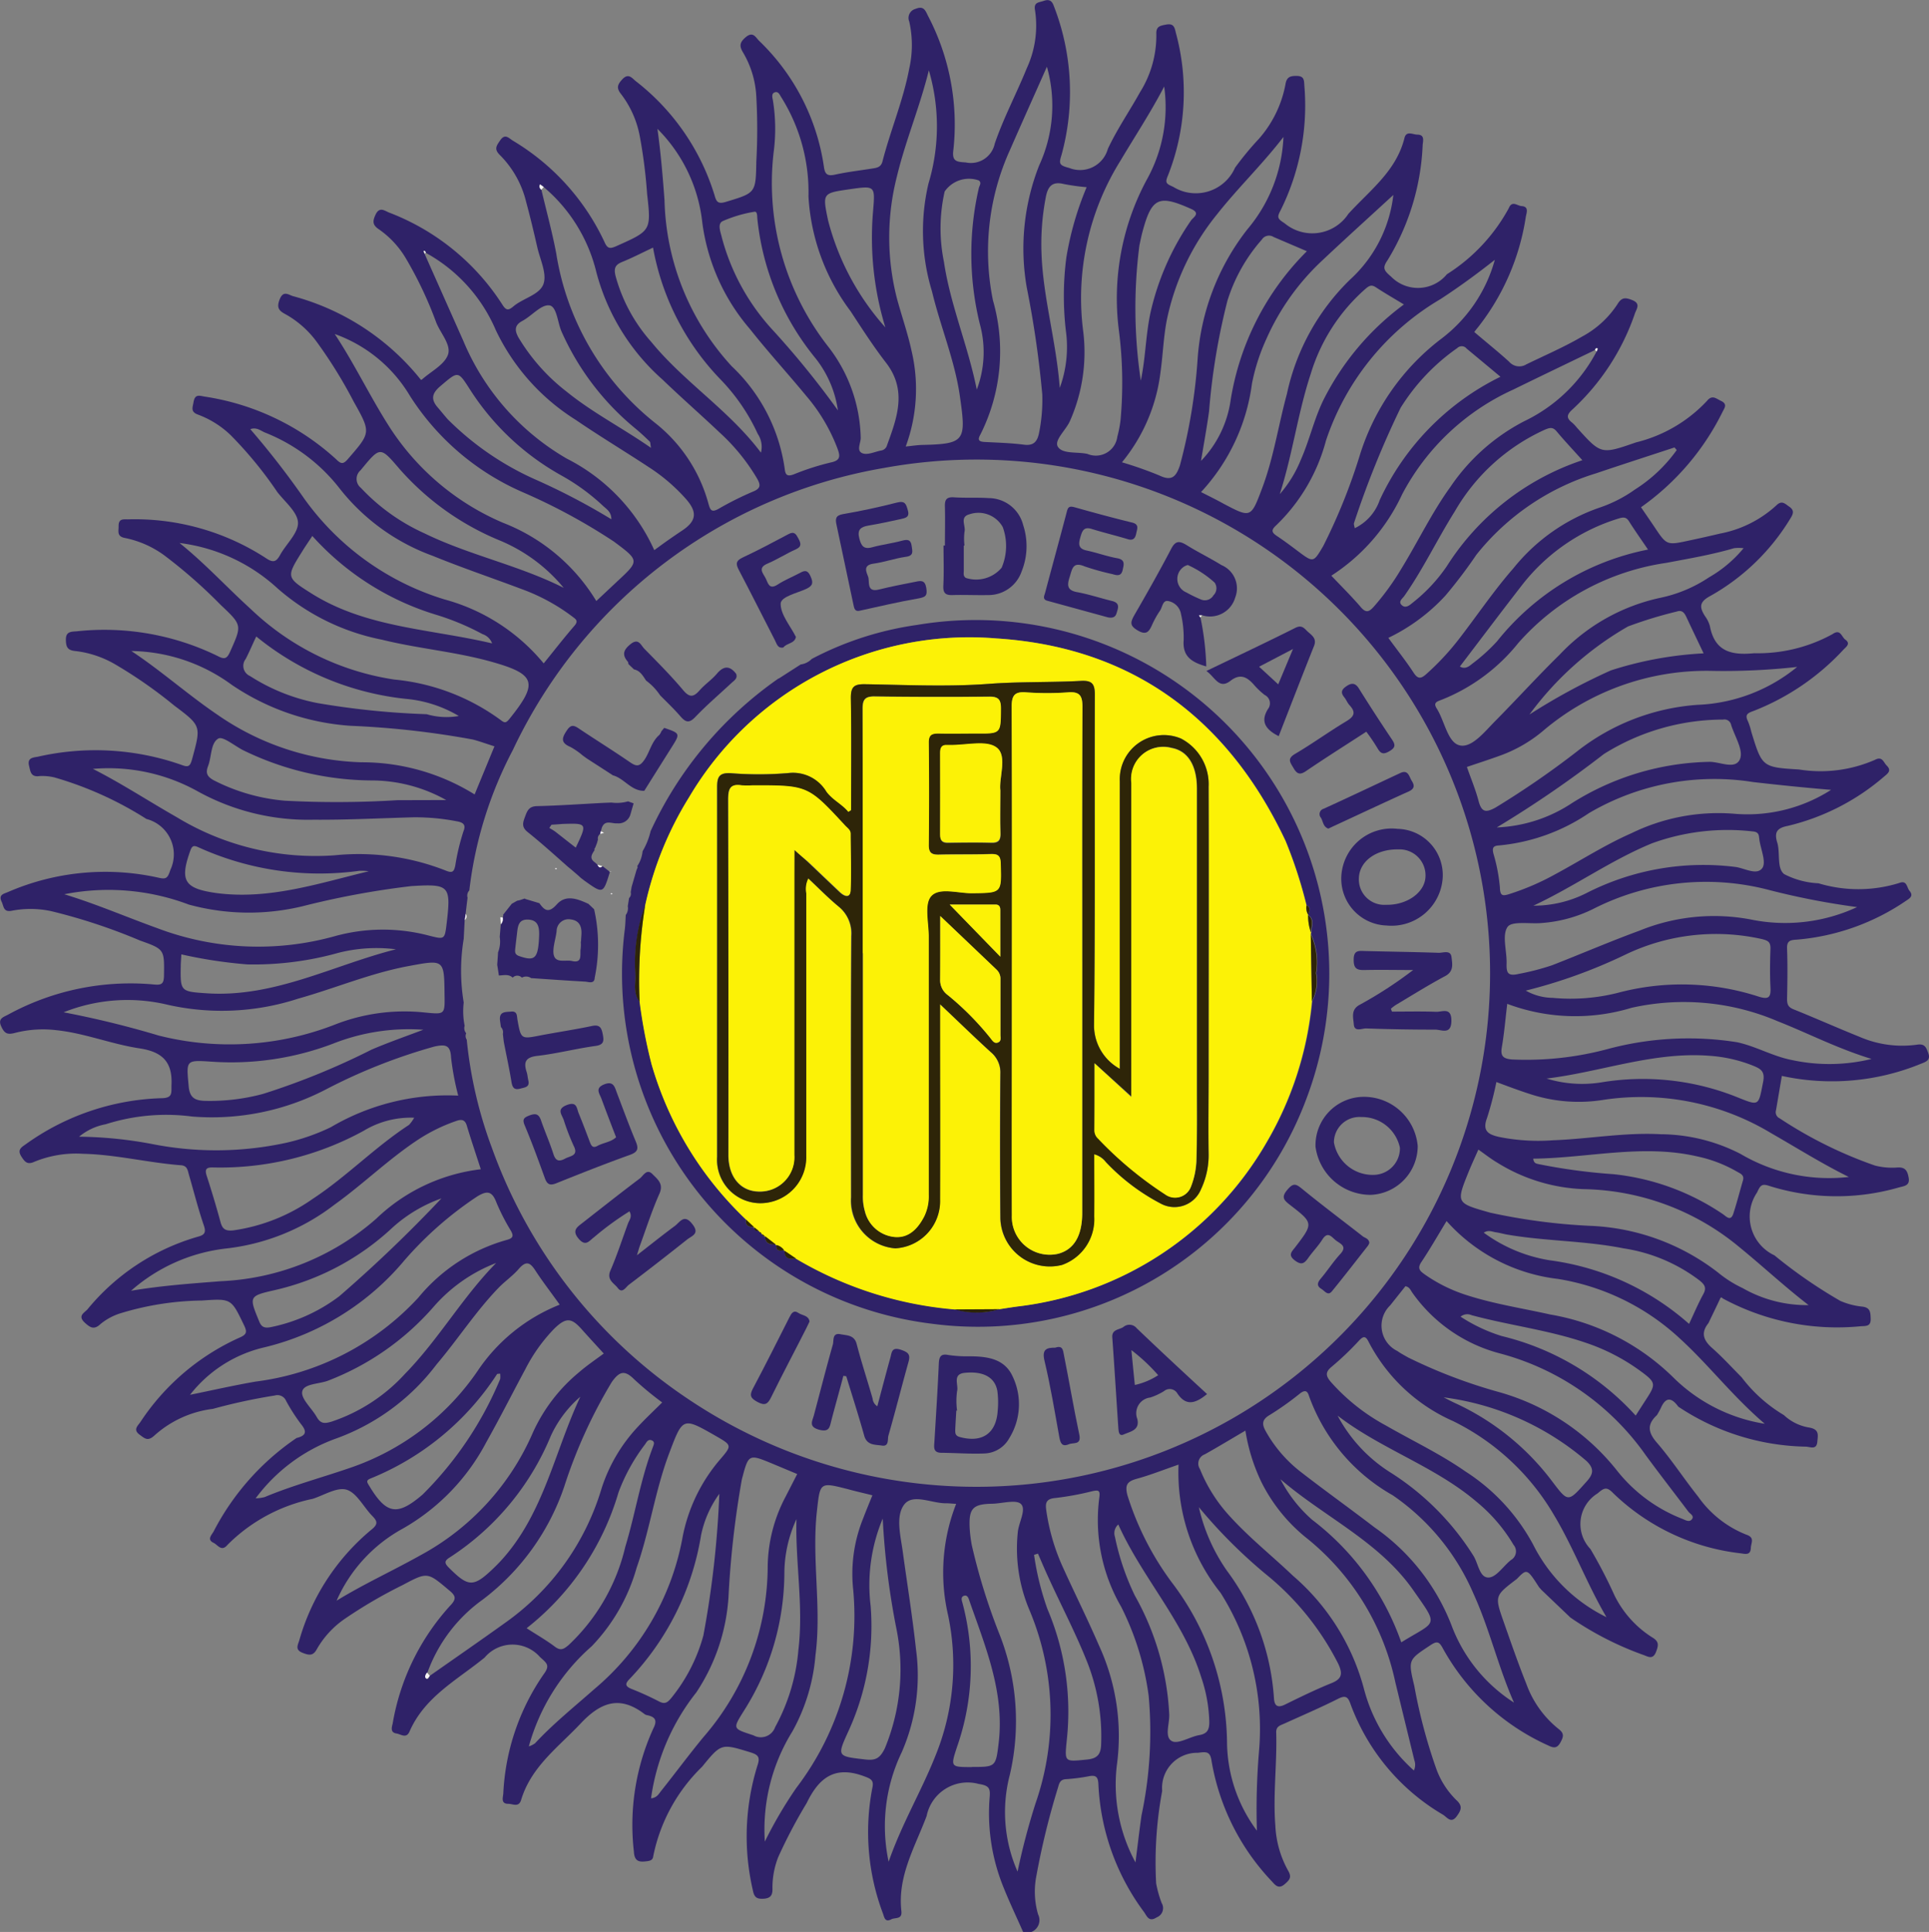 <svg xmlns="http://www.w3.org/2000/svg" width="71.971" height="72.084" viewBox="0 0 71.971 72.084">
  <rect x="0" y="0" width="71.971" height="72.084" fill="#808080" stroke="none"/>
  <g id="Netball_Federation_of_India" data-name="Netball Federation of India" transform="translate(0.032 -0.04)">
    <path id="Path_14011" data-name="Path 14011" d="M62.019,64.255c-.823.626-.829.629-.492,1.591.275.781.544,1.563.852,2.33a3.8,3.8,0,0,0,1.19,1.667c.224.169.2.289.08.509s-.247.22-.451.117a8.443,8.443,0,0,1-3.932-3.616c-.145-.272-.223-.289-.47-.127-.826.547-.836.537-.6,1.521a19.942,19.942,0,0,0,.821,3.093,3.109,3.109,0,0,0,.749,1.166c.252.226.168.388.014.6-.21.289-.359.043-.506-.051a7.975,7.975,0,0,1-3.454-4.123c-.085-.242-.161-.362-.456-.213-.657.331-1.335.622-2.006.926-.153.071-.323.1-.315.338.035,1.157-.123,2.314-.032,3.471a3.815,3.815,0,0,0,.474,1.678c.152.255.052.354-.121.506-.208.182-.325.078-.463-.08a8.6,8.6,0,0,1-2.269-4.509c-.052-.363-.187-.351-.508-.309a1.309,1.309,0,0,0-1.335,1.422,14.593,14.593,0,0,0-.226,3.442,4.057,4.057,0,0,0,.207.742.369.369,0,0,1-.185.534c-.289.188-.362-.038-.47-.194a8.645,8.645,0,0,1-1.705-4.748c-.009-.259-.058-.382-.347-.325a6.839,6.839,0,0,1-.868.111c-.207.012-.247.145-.289.3a28.442,28.442,0,0,0-.83,3.415,3.037,3.037,0,0,0,.084,1.333.475.475,0,0,1-.249.652H43.6c-.242-.548-.5-1.09-.723-1.644a7.327,7.327,0,0,1-.524-3.394c.027-.331-.029-.424-.411-.484A1.562,1.562,0,0,0,40,73.1c-.434,1.157-1.09,2.242-.941,3.548.036.32-.233.23-.377.305-.221.116-.255-.045-.305-.2a8.63,8.63,0,0,1-.406-4.681c.075-.318-.048-.363-.331-.466-1.079-.393-1.663.075-2.116,1.012a19.138,19.138,0,0,0-1.059,2.01,3.124,3.124,0,0,0-.217,1.157c.01.249-.051.383-.333.4-.259.014-.349-.056-.4-.324a8.891,8.891,0,0,1,.175-4.651c.11-.323.013-.4-.269-.489-1.08-.33-1.08-.341-1.8.542A6.413,6.413,0,0,0,29.8,74.6c-.013.13-.1.166-.21.182-.289.04-.492.038-.512-.359a8.677,8.677,0,0,1,.723-4.585c.156-.3.084-.434-.217-.5a.244.244,0,0,1-.1-.036c-.913-.706-1.627-.467-2.386.338-.837.889-1.853,1.617-2.227,2.859-.087.289-.308.145-.477.145-.289,0-.2-.234-.188-.385a8.512,8.512,0,0,1,1.506-4.449c.249-.336.12-.409-.136-.642a1.362,1.362,0,0,0-2.068.02c-1.025.836-2.236,1.461-2.8,2.758-.12.276-.323.1-.486.074-.226-.035-.187-.207-.145-.363a8.686,8.686,0,0,1,2.145-4.405c.25-.257.21-.373-.04-.578-.808-.68-.8-.688-1.735-.191a17.761,17.761,0,0,0-2.143,1.25,3.448,3.448,0,0,0-1.049,1.13c-.145.278-.305.237-.542.145-.276-.11-.181-.272-.121-.456a8.321,8.321,0,0,1,2.7-4.143c.249-.2.217-.312.025-.508-.324-.331-.578-.859-.953-.976-.353-.11-.84.2-1.265.338a6.285,6.285,0,0,0-3.182,1.717c-.227.275-.363,0-.519-.074-.257-.119-.078-.289,0-.424a9.459,9.459,0,0,1,3.095-3.488c.336-.082.411-.221.166-.518a6.889,6.889,0,0,1-.557-.868.349.349,0,0,0-.418-.2,21.322,21.322,0,0,0-2.315.5,3.977,3.977,0,0,0-2.178.992c-.249.229-.357.114-.55-.026-.253-.185-.085-.321.019-.467a8.7,8.7,0,0,1,3.694-3.153c.289-.121.3-.22.174-.479-.476-.986-.466-.986-1.565-.91a10.831,10.831,0,0,0-3.007.466,2.2,2.2,0,0,0-.774.408c-.24.227-.383.145-.594-.051-.269-.252-.022-.359.1-.49a8.289,8.289,0,0,1,4.132-2.717c.26-.068.3-.174.208-.434-.211-.619-.37-1.255-.552-1.88-.046-.159-.056-.333-.3-.35-1.222-.093-2.42-.4-3.649-.427a4.1,4.1,0,0,0-1.822.3c-.26.117-.351,0-.476-.192-.145-.229-.051-.324.136-.447a9.138,9.138,0,0,1,5.062-1.735c.461,0,.389-.194.4-.518.036-.868-.379-1.219-1.195-1.342-1.046-.158-2.041-.567-3.1-.678a4.194,4.194,0,0,0-1.539.1c-.278.074-.392.033-.512-.226-.145-.3.056-.354.24-.45a9.524,9.524,0,0,1,5.442-1.13c.289.03.377-.017.383-.324.013-.976.03-.988-.889-1.313a21.451,21.451,0,0,0-3.326-1.1,3.689,3.689,0,0,0-1.446-.017c-.336.074-.311-.155-.395-.331-.119-.252.049-.289.218-.356a9.122,9.122,0,0,1,5.623-.545c.289.068.351.033.454-.289a1.365,1.365,0,0,0-.894-1.9A13.193,13.193,0,0,0,7.471,34.35a1.939,1.939,0,0,0-.564-.054c-.33.048-.341-.161-.395-.383-.072-.3.145-.305.325-.338a9.683,9.683,0,0,1,5.351.3c.259.1.33.075.408-.213.337-1.239.349-1.232-.671-2a17.085,17.085,0,0,0-2.205-1.537,3.821,3.821,0,0,0-1.461-.492c-.3-.025-.366-.134-.373-.406-.01-.315.174-.318.393-.331a9.631,9.631,0,0,1,5.282.927c.249.133.338.087.451-.163.447-1,.454-.991-.356-1.756a18.841,18.841,0,0,0-2.1-1.844,3.73,3.73,0,0,0-1.456-.645c-.321-.058-.244-.243-.247-.45,0-.27.159-.249.34-.247a8.976,8.976,0,0,1,5.156,1.446c.289.2.4.123.539-.134.226-.4.674-.807.658-1.193s-.477-.761-.767-1.132a14.887,14.887,0,0,0-1.735-2.119,3.527,3.527,0,0,0-1.216-.771c-.3-.106-.215-.26-.178-.474.049-.289.192-.246.4-.205a9.328,9.328,0,0,1,4.924,2.344c.169.165.253.2.434-.012.856-.989.868-.982.218-2.14a17.422,17.422,0,0,0-1.388-2.242,3.656,3.656,0,0,0-1.157-1.021c-.262-.136-.336-.257-.217-.558.134-.338.323-.171.495-.117a9.121,9.121,0,0,1,4.773,3.121.051.051,0,0,0,.042-.013c.334-.3.819-.538.963-.91s-.272-.807-.434-1.216a14.547,14.547,0,0,0-1.125-2.38,3.471,3.471,0,0,0-1.012-1.095c-.243-.162-.24-.3-.129-.542.145-.311.325-.162.5-.087A8.716,8.716,0,0,1,24.167,16.7c.145.233.231.229.417.071.367-.309.991-.434,1.125-.847.126-.383-.129-.9-.233-1.351-.13-.57-.266-1.14-.419-1.705a3.7,3.7,0,0,0-.97-1.735c-.231-.223-.145-.344,0-.552.178-.266.312-.1.464,0a8.674,8.674,0,0,1,3.426,3.78c.114.263.207.27.451.161,1.29-.578,1.3-.568,1.143-1.952a18.963,18.963,0,0,0-.275-2.158,3.7,3.7,0,0,0-.684-1.546c-.179-.22-.168-.346.023-.555.226-.249.351-.084.5.046a8.562,8.562,0,0,1,2.955,4.275c.068.249.136.327.422.24,1.108-.337,1.114-.323,1.134-1.491a22.065,22.065,0,0,0,0-2.435,3.571,3.571,0,0,0-.482-1.626c-.162-.26-.145-.395.088-.593.27-.226.364,0,.492.13a8.128,8.128,0,0,1,2.422,4.689c.036.289.123.376.421.309.454-.1.918-.153,1.378-.226.171-.027.33-.043.388-.265.3-1.167.778-2.285,1-3.471a3.993,3.993,0,0,0,0-1.746.349.349,0,0,1,.236-.476c.289-.121.36.043.454.244A8.732,8.732,0,0,1,41,10.921c-.059.421.088.46.456.479a.909.909,0,0,0,1.086-.7c.327-.959.81-1.864,1.192-2.807a3.8,3.8,0,0,0,.311-2.169c-.061-.311.155-.289.317-.349.185-.065.308-.036.386.194a8.85,8.85,0,0,1,.289,5.539c-.106.341-.1.4.289.5a1.075,1.075,0,0,0,1.436-.714c.343-.732.807-1.406,1.2-2.113a3.983,3.983,0,0,0,.609-2.161c-.017-.3.145-.321.369-.363.278-.051.312.1.359.307A8.454,8.454,0,0,1,49,11.9c-.116.272-.046.3.2.411a1.6,1.6,0,0,0,2.307-.713,11.375,11.375,0,0,1,.889-1.077,4.259,4.259,0,0,0,.991-2.025c.042-.269.158-.324.406-.324.289,0,.289.145.3.359a8.789,8.789,0,0,1-.891,4.667c-.145.263-.093.312.155.473a1.611,1.611,0,0,0,2.38-.353c.8-.879,1.783-1.591,2.091-2.826.071-.289.312-.13.48-.129.278,0,.217.22.2.38A8.931,8.931,0,0,1,57.2,15.046c-.2.289-.145.382.13.616a1.4,1.4,0,0,0,2.083-.09,6.69,6.69,0,0,0,2.305-2.459c.123-.307.32-.094.476-.084.289.016.189.249.162.4a8.78,8.78,0,0,1-1.789,4.129c-.045.052-.085.107-.134.169.434.373.876.723,1.3,1.109a.5.5,0,0,0,.641.1c.7-.341,1.41-.645,2.081-1.037a3.616,3.616,0,0,0,1.322-1.212c.153-.253.289-.253.542-.153.328.129.178.314.11.495a8.691,8.691,0,0,1-2.314,3.571c-.217.192-.275.323-.029.511a1.462,1.462,0,0,1,.178.188c.9,1,.9,1,2.205.547A5.365,5.365,0,0,0,69.114,20.3c.2-.249.349-.08.529,0,.252.121.12.27.048.418a9.483,9.483,0,0,1-3.037,3.548c.165.242.331.483.493.723.466.7.466.7,1.294.521.388-.082.775-.169,1.157-.26A4.288,4.288,0,0,0,71.7,24.2c.21-.208.325-.064.479.04.184.126.176.242.055.434a8.152,8.152,0,0,1-2.976,2.892c-.434.229-.434.422-.215.765a1.13,1.13,0,0,1,.181.37c.182.95.8,1.095,1.652,1.012A5.792,5.792,0,0,0,73.8,29c.3-.211.336.106.476.205.205.145.042.263-.059.364a9.038,9.038,0,0,1-3.37,2.3c-.231.081-.323.145-.2.389a2.493,2.493,0,0,1,.124.393c.4,1.3.4,1.318,1.78,1.4a5.055,5.055,0,0,0,2.835-.362c.275-.145.317.1.434.214.188.184.054.289-.091.408a8.507,8.507,0,0,1-3.6,1.845c-.4.078-.511.234-.392.622s-.026.95.257,1.176a3.078,3.078,0,0,0,1.281.343,5.145,5.145,0,0,0,3.007-.009c.3-.12.282.162.389.289.145.174.042.263-.108.359A8.469,8.469,0,0,1,72.465,40.4c-.247.013-.373.043-.362.338.023.62.014,1.244,0,1.866,0,.2.035.312.236.393.832.334,1.65.7,2.48,1.033a4,4,0,0,0,2.13.289c.3-.048.343.106.419.305.1.257-.061.328-.253.4a8.756,8.756,0,0,1-5.206.46c-.075.434-.145.858-.218,1.281a.249.249,0,0,0,.134.3,15.921,15.921,0,0,0,3.556,1.763,2.555,2.555,0,0,0,.82.075c.289-.025.385.094.434.353.068.314-.137.333-.343.385a8.374,8.374,0,0,1-4.848-.051c-.289-.1-.343-.012-.458.24a1.6,1.6,0,0,0,.646,2.349,18.146,18.146,0,0,0,2.459,1.7,2.735,2.735,0,0,0,.794.211c.325.027.331.21.338.454.01.3-.182.266-.375.281A8.974,8.974,0,0,1,69.7,53.785c-.013-.012-.023-.029-.038-.033a.051.051,0,0,0-.042.013c-.145.314-.3.629-.45.943-.289.359-.191.639.137.928.386.34.733.723,1.1,1.092a5.514,5.514,0,0,0,1.578,1.412,1.8,1.8,0,0,0,.959.467c.375.071.308.289.289.526-.029.321-.266.188-.434.184a8.841,8.841,0,0,1-4.755-1.493c-.249-.346-.467-.37-.652.056a2.722,2.722,0,0,1-.145.262c-.372.344-.338.638,0,1.028.551.636,1.012,1.351,1.539,2.012a3.986,3.986,0,0,0,1.8,1.42c.323.108.174.3.166.49-.009.276-.189.234-.362.207a8.17,8.17,0,0,1-4.773-2.246c-.244-.253-.34-.2-.586.01a1.343,1.343,0,0,0-.265,2.072,17.9,17.9,0,0,1,.9,1.735,3.891,3.891,0,0,0,1.4,1.56c.262.153.246.289.152.537-.124.325-.314.174-.5.113a11.769,11.769,0,0,1-2.7-1.388l-1.079-1.03-.088-.1C62.4,63.863,62.4,63.863,62.019,64.255ZM22.8,39.437l-.035.233c-.012.233-.023.466-.036.7a7.238,7.238,0,0,0,0,2.376,2.778,2.778,0,0,0,.035.868.289.289,0,0,0,.058.278.243.243,0,0,0,.02.239,16.053,16.053,0,0,0,.939,4.039,18.972,18.972,0,0,0,7.3,9.356A19.277,19.277,0,0,0,41.094,60.8a19.164,19.164,0,1,0-2.683-38A18.811,18.811,0,0,0,24.562,33.325a14.947,14.947,0,0,0-1.624,5.24.275.275,0,0,0-.065.27c-.025.2-.048.392-.071.587ZM64.939,18.4c-1.021.493-2.044.983-3.063,1.482a8.781,8.781,0,0,0-4.133,3.9A7.23,7.23,0,0,1,55.1,26.82c.369.39.752.767,1.1,1.173.194.229.309.176.479-.01a9.447,9.447,0,0,0,1.031-1.419c.622-1.012,1.135-2.091,1.834-3.059a7.466,7.466,0,0,1,2.748-2.446,5.954,5.954,0,0,0,2.707-2.608c.014-.036.048-.1.04-.1C64.983,18.307,64.951,18.348,64.939,18.4ZM21.466,67.866c.931-.654,1.867-1.3,2.793-1.965a9.432,9.432,0,0,0,3.616-5.033,6.083,6.083,0,0,1,1.359-2.3c.289-.312.6-.6.9-.9a12.365,12.365,0,0,1-1.038-.856c-.359-.363-.557-.312-.846.1a18.594,18.594,0,0,0-1.772,3.9,8.846,8.846,0,0,1-3.037,4.21,5.749,5.749,0,0,0-2.067,2.729c-.061.065-.117.152-.043.215S21.43,67.92,21.466,67.866Zm4.25-55.545-.136-.1a.145.145,0,0,0,.048.2c.185.787.4,1.569.551,2.362a10.09,10.09,0,0,0,3.678,6.327,5.75,5.75,0,0,1,2,3.01c.071.257.116.359.4.194a11.539,11.539,0,0,1,1.291-.642c.278-.12.25-.257.13-.471a7.426,7.426,0,0,0-1.4-1.722c-.7-.664-1.43-1.3-2.125-1.97a8.1,8.1,0,0,1-2.479-4.028A5.99,5.99,0,0,0,25.716,12.321ZM21.308,14.77c-.01-.046-.025-.085-.084-.061l.045.1,1.446,3.251a9.148,9.148,0,0,0,3.86,4.392,7.1,7.1,0,0,1,3.264,3.415c.188-.136.353-.259.522-.377s.34-.236.512-.35c.537-.356.587-.686.145-1.186a6.7,6.7,0,0,0-1.372-1.176c-.908-.6-1.84-1.157-2.735-1.77a8.01,8.01,0,0,1-2.984-3.348,5.956,5.956,0,0,0-2.619-2.89Zm8.648-4.628c.124.891.2,1.782.265,2.674a9.479,9.479,0,0,0,2.508,6.19,6.5,6.5,0,0,1,1.977,3.83c.026.233.1.289.333.205a9.5,9.5,0,0,1,1.374-.443c.4-.08.359-.255.255-.539a6.619,6.619,0,0,0-1.157-1.945c-.691-.839-1.427-1.64-2.1-2.493a7.594,7.594,0,0,1-1.783-4,5.827,5.827,0,0,0-1.675-3.478ZM51.894,58.719c-.538.315-1.022.609-1.516.885a.367.367,0,0,0-.181.547,5.772,5.772,0,0,0,1.131,1.78c.723.794,1.562,1.461,2.337,2.2a8.419,8.419,0,0,1,2.652,4.223A6.178,6.178,0,0,0,58.18,71.4a.506.506,0,0,0,.017-.385q-.356-1.455-.71-2.911a9.408,9.408,0,0,0-3.37-5.425,6.261,6.261,0,0,1-1.633-2.054A6.931,6.931,0,0,1,51.894,58.719ZM44.488,7.829c-.457,1.034-.923,2.065-1.375,3.1a9.153,9.153,0,0,0-.639,5.614A6.9,6.9,0,0,1,42,21.566c-.124.221-.01.256.185.266.483.025.968.038,1.446.1.367.049.5-.124.563-.434a6.232,6.232,0,0,0,.121-1.439,37.528,37.528,0,0,0-.578-3.989A8.461,8.461,0,0,1,44.2,11.51,5.325,5.325,0,0,0,44.488,7.829ZM17.92,17.807c.723,1.093,1.284,2.268,1.978,3.367a9.427,9.427,0,0,0,4.3,3.673,7.047,7.047,0,0,1,3.478,2.918l.771-.723c.843-.782.843-.781-.113-1.494a22.085,22.085,0,0,0-3.4-1.842,9.459,9.459,0,0,1-4.214-3.6,5.351,5.351,0,0,0-2.794-2.3ZM61.914,68.866c-.589-1.331-.91-2.748-1.51-4.061a8.53,8.53,0,0,0-3.011-3.672,6.948,6.948,0,0,1-3.128-3.712c-.062-.205-.161-.218-.33-.091a10.9,10.9,0,0,1-1.138.808c-.321.187-.272.379-.13.629a5.005,5.005,0,0,0,1.278,1.481c.913.709,1.853,1.38,2.77,2.083a7.951,7.951,0,0,1,2.865,3.642A5.863,5.863,0,0,0,61.914,68.866ZM57.864,53.332l-.57.716a1.05,1.05,0,0,0,.268,1.7c.126.09.265.162.4.24a19.379,19.379,0,0,0,3.419,1.3,8.569,8.569,0,0,1,4.36,2.9,5.779,5.779,0,0,0,2.47,1.829c.113.048.244.124.336.017.111-.134-.061-.208-.123-.289-.528-.7-1.072-1.4-1.591-2.106a9.687,9.687,0,0,0-5.442-3.8,5.785,5.785,0,0,1-3.261-2.255C58.06,53.491,58.025,53.359,57.864,53.332ZM59.4,50.9c-.33.541-.62,1.05-.946,1.537-.156.234-.04.331.127.451a5.736,5.736,0,0,0,1.566.775c1.02.33,2.078.49,3.118.723a8.616,8.616,0,0,1,4.612,2.367,6.24,6.24,0,0,0,3.394,1.711c-1.215-1.041-2.1-2.211-3.182-3.195a8.719,8.719,0,0,0-4.54-2.211A6.583,6.583,0,0,1,59.4,50.9ZM35.592,12.667A6.653,6.653,0,0,0,34.58,8.973c-.064-.1-.114-.246-.263-.181-.108.048-.074.189-.054.278a6.662,6.662,0,0,1,.029,1.955A9.919,9.919,0,0,0,36.349,18.3a5.726,5.726,0,0,1,1.192,3.361c.012.2-.181.5.071.594.2.071.464-.065.7-.107a.269.269,0,0,0,.213-.2c.379-1.037.753-2.049-.041-3.076-.473-.612-.894-1.267-1.318-1.916A7.866,7.866,0,0,1,35.592,12.667ZM25.715,30.09c.382-.47.749-.944,1.144-1.4.169-.194.039-.255-.084-.35a7.222,7.222,0,0,0-1.861-1.012c-1.112-.419-2.24-.8-3.339-1.248A7.8,7.8,0,0,1,18.1,23.566a6.61,6.61,0,0,0-2.788-2.088c-.161-.068-.315-.21-.544-.124a31.549,31.549,0,0,1,2.006,2.584,10.028,10.028,0,0,0,5.245,3.769,7.246,7.246,0,0,1,3.686,2.376ZM48.864,8.568c-.5.96-1.088,1.853-1.634,2.771a9.68,9.68,0,0,0-1.383,6.4,6.334,6.334,0,0,1-.493,3.295c-.145.346-.6.723-.461.968.168.289.723.188,1.108.275a.807.807,0,0,0,1.114-.642,4.313,4.313,0,0,0,.119-.609,15.273,15.273,0,0,0-.061-3.361,9.344,9.344,0,0,1,1.03-5.6A5.559,5.559,0,0,0,48.864,8.568Zm16.5,57.109c-.733-1.248-1.232-2.61-1.978-3.844a8.906,8.906,0,0,0-3.747-3.471,6.5,6.5,0,0,1-3.144-2.949c-.116-.237-.2-.223-.36-.054a10.954,10.954,0,0,1-1.012.968c-.265.213-.227.357-.039.578a7.478,7.478,0,0,0,2.059,1.627c.986.567,2.025,1.057,2.955,1.707a7.4,7.4,0,0,1,2.535,2.739A6.021,6.021,0,0,0,65.36,65.677ZM7.825,38.706c1.183.359,2.314.849,3.478,1.268a10.627,10.627,0,0,0,6.643.289,6.732,6.732,0,0,1,3.474-.017c.6.152.6.159.674-.463.166-1.4.1-1.469-1.32-1.381a31.355,31.355,0,0,0-3.9.712,8.529,8.529,0,0,1-4.4-.022A8.489,8.489,0,0,0,7.825,38.706ZM7.8,43.11a35.466,35.466,0,0,1,3.549.868,10.809,10.809,0,0,0,6.6-.419,7.107,7.107,0,0,1,3.306-.443c.774.075.772.091.759-.667C22,41.127,22,41.14,20.66,41.388c-1.41.263-2.738.83-4.115,1.216a9.183,9.183,0,0,1-4.846.229,6.426,6.426,0,0,0-3.9.278ZM49.4,59.987c-.557.192-1.051.39-1.56.529-.356.1-.445.226-.35.607a10.891,10.891,0,0,0,1.654,3.254,10.014,10.014,0,0,1,2.064,5.943,5.6,5.6,0,0,0,1.115,3.326A26.056,26.056,0,0,1,52.4,70.7a9.512,9.512,0,0,0-1.433-5.93A7.174,7.174,0,0,1,49.4,59.987Zm23.507-5.951c-.9-.693-1.721-1.461-2.59-2.169a9.33,9.33,0,0,0-5.8-2.158,6.54,6.54,0,0,1-3.222-.986c-.246-.145-.473-.325-.709-.49-.121.276-.25.55-.363.829-.473,1.171-.469,1.164.8,1.524a22.284,22.284,0,0,0,3.736.492,8.313,8.313,0,0,1,4.773,1.746,4.359,4.359,0,0,0,.915.578A4.807,4.807,0,0,0,72.905,54.036ZM22.524,46.219a10.035,10.035,0,0,1-.266-1.414c-.023-.489-.217-.5-.619-.418a20.938,20.938,0,0,0-4.049,1.6,9.2,9.2,0,0,1-5,1.012,7.416,7.416,0,0,0-3.219.289,2.169,2.169,0,0,0-.992.464,15.423,15.423,0,0,1,2.748.278,12.308,12.308,0,0,0,4.984-.052,7.81,7.81,0,0,0,1.656-.578A8.565,8.565,0,0,1,22.524,46.219ZM12.127,25.6c.952.765,1.767,1.657,2.66,2.467a9.865,9.865,0,0,0,5.351,2.628,7.963,7.963,0,0,1,4,1.533c.129.1.187.068.289-.054,1.1-1.364,1-1.682-.7-2.153-1.331-.369-2.713-.482-4.049-.813a8.348,8.348,0,0,1-3.895-1.915A6.6,6.6,0,0,0,12.127,25.6ZM43.393,75.173a25.614,25.614,0,0,1,.671-2.547,10.059,10.059,0,0,0-.23-7.218,5.893,5.893,0,0,1-.434-2.882c.029-.37.328-.856.123-1.066-.178-.182-.707-.02-1.08-.013-.723.012-.876.178-.836.923a5.206,5.206,0,0,0,.077.615,22.758,22.758,0,0,0,1.022,3.3,8.843,8.843,0,0,1,.4,5.269A5.5,5.5,0,0,0,43.393,75.173Zm4.4-.346c.081-.638.145-1.193.224-1.748a15,15,0,0,0,.268-4.459,10.4,10.4,0,0,0-1.025-3.326,6.447,6.447,0,0,1-.816-4.084c.043-.289-.061-.273-.27-.229a10.622,10.622,0,0,1-1.371.252c-.362.029-.376.205-.337.474a7.755,7.755,0,0,0,.645,2.169c.434.955.905,1.9,1.322,2.864a8.075,8.075,0,0,1,.662,4.483A6.1,6.1,0,0,0,47.791,74.827ZM40.083,7.964c-.331,1.349-.868,2.619-1.19,3.955a9.164,9.164,0,0,0,0,4.559c.175.648.4,1.286.542,1.939A6.191,6.191,0,0,1,39.221,22c.256-.025.434-.055.628-.059,1.6-.036,1.63-.161,1.391-1.828-.192-1.333-.723-2.583-1.037-3.892a7.717,7.717,0,0,1-.132-4.038A7.386,7.386,0,0,0,40.083,7.964Zm-16.717,41c-.181-.56-.362-1.093-.524-1.633-.074-.239-.223-.226-.4-.163a6.375,6.375,0,0,0-1.477.736c-1.079.723-2.009,1.633-3.06,2.386a8.1,8.1,0,0,1-4.07,1.637A6.466,6.466,0,0,0,10.318,53.5c1.2-.2,2.279-.27,3.351-.356a9.4,9.4,0,0,0,5.792-2.328A6.783,6.783,0,0,1,23.366,48.967Zm-5.379,16.1c1.012-.622,2.08-1.108,3.1-1.679a9.481,9.481,0,0,0,4.226-4.6,6.259,6.259,0,0,1,1.718-2.242c.289-.252.613-.47.923-.7-.278-.305-.557-.607-.832-.915-.379-.424-.578-.434-1.012-.016a6.229,6.229,0,0,0-1.077,1.506c-.49.911-.955,1.835-1.462,2.735a7.979,7.979,0,0,1-3.12,3.225,5.665,5.665,0,0,0-2.466,2.689ZM10.323,29.627c1.122.742,2.113,1.631,3.211,2.376A9.92,9.92,0,0,0,18.9,33.782a7.967,7.967,0,0,1,4.236,1.2l.74-1.795c-.289-.09-.539-.184-.8-.253a32.583,32.583,0,0,0-4.564-.513,8.955,8.955,0,0,1-4.443-1.533,6.482,6.482,0,0,0-3.752-1.258ZM61.664,42.787c-.071.586-.113,1.1-.2,1.61-.061.34.033.443.377.474a11.751,11.751,0,0,0,3.53-.379,11.614,11.614,0,0,1,4.867-.265c.709.152,1.341.531,2.058.667a6.616,6.616,0,0,0,2.959-.043c-1.3-.4-2.367-.96-3.485-1.4a8.915,8.915,0,0,0-5.47-.508,7.215,7.215,0,0,1-4.637-.148Zm12.747,6.469c-1-.493-1.935-1.082-2.892-1.63a9.4,9.4,0,0,0-6.31-1.242,5.818,5.818,0,0,1-2.71-.228c-.418-.135-.827-.289-1.241-.444a12.284,12.284,0,0,1-.351,1.348c-.184.486.064.612.447.7a7.426,7.426,0,0,0,2.007.126c1.345-.049,2.678-.3,4.028-.226a6.593,6.593,0,0,1,2.979.735,6.508,6.508,0,0,0,4.044.859Zm-61.9,8.128c.819-.166,1.636-.353,2.459-.495a9.95,9.95,0,0,0,6.074-3.141,6.548,6.548,0,0,1,3.286-2.143c.239-.064.272-.145.156-.349a7.764,7.764,0,0,1-.541-1.059c-.162-.427-.354-.434-.714-.214a13.322,13.322,0,0,0-2.716,2.386A9.789,9.789,0,0,1,15.3,55.61a4.921,4.921,0,0,0-2.781,1.772ZM8.9,34.031c1.076.547,2.078,1.206,3.122,1.8a9.973,9.973,0,0,0,5.89,1.422,8.871,8.871,0,0,1,4.167.578c.246.1.289.009.334-.187a8.35,8.35,0,0,1,.311-1.3c.114-.276-.084-.331-.275-.364a8.181,8.181,0,0,0-1.591-.145c-1.242.033-2.485.1-3.727.09a8.506,8.506,0,0,1-4.316-1.053A6.84,6.84,0,0,0,8.9,34.028ZM47.284,22.588a14.216,14.216,0,0,1,1.4.493c.457.218.62.054.765-.37a20.608,20.608,0,0,0,.662-3.974,8.823,8.823,0,0,1,1.861-4.846,5.7,5.7,0,0,0,1.342-3.442c-.775,1.012-1.7,1.9-2.482,2.892a9.2,9.2,0,0,0-1.869,3.934c-.127.648-.145,1.3-.237,1.951a6.509,6.509,0,0,1-1.435,3.36ZM26.313,54.023c-.308-.434-.6-.81-.868-1.213-.192-.3-.34-.5-.662-.124-.224.259-.515.458-.755.706-.853.884-1.517,1.922-2.314,2.859a8.172,8.172,0,0,1-3.766,2.77,6.442,6.442,0,0,0-2.981,2.224A1.484,1.484,0,0,0,15.3,61.2c1.034-.434,2.12-.723,3.182-1.089a9.447,9.447,0,0,0,4.773-3.63,6.628,6.628,0,0,1,3.059-2.463Zm3.4,18.416c.233-.019.3-.178.392-.289.526-.661,1.03-1.342,1.566-1.993a9.756,9.756,0,0,0,2.4-6.392,5.7,5.7,0,0,1,.667-2.58l.434-.846-.908-.38c-.911-.377-.905-.375-1.157.578a35.056,35.056,0,0,0-.5,4.414,7.272,7.272,0,0,1-1.2,3.537A8.149,8.149,0,0,0,29.718,72.439ZM25.164,70.5a.907.907,0,0,0,.223-.111c.683-.736,1.465-1.362,2.214-2.025a9.648,9.648,0,0,0,3.28-5.594,6.261,6.261,0,0,1,1.4-2.959c.463-.542.467-.539-.159-.9-1.226-.7-1.218-.693-1.728.657-.525,1.39-.723,2.868-1.213,4.266a6.931,6.931,0,0,1-1.678,2.932,7.685,7.685,0,0,0-2.343,3.73Zm8.8,3.552a16.014,16.014,0,0,1,1.173-2,10.584,10.584,0,0,0,2.116-7.481,5.512,5.512,0,0,1,.383-2.586c.11-.289.227-.57.341-.853-.305-.077-.612-.145-.915-.229-1.057-.269-1.034-.266-1.157.84-.194,1.786.181,3.572-.052,5.36a7.014,7.014,0,0,1-.859,2.836,6.942,6.942,0,0,0-1.03,4.117Zm7.139-12.6c-.169-.01-.272-.023-.375-.022-.537.007-1.237-.377-1.562.046s-.145,1.132-.062,1.717c.168,1.228.367,2.459.5,3.686a7.16,7.16,0,0,1-.532,3.84,6.363,6.363,0,0,0-.489,4.086c.49-1.41,1.215-2.621,1.735-3.926a8.984,8.984,0,0,0,.484-5.269,7.028,7.028,0,0,1,.3-4.158ZM57.417,12.611c-.885.814-1.777,1.62-2.652,2.444a8.945,8.945,0,0,0-2.087,2.929,7.387,7.387,0,0,0-.539,1.667,7.354,7.354,0,0,1-1.9,4.049c.321.163.578.289.839.434,1.024.538,1.021.538,1.446-.593s.6-2.333.918-3.5A8.386,8.386,0,0,1,55.8,15.771a5.04,5.04,0,0,0,1.614-3.16ZM70.481,25.794a1.534,1.534,0,0,0-.356,0c-.829.244-1.678.386-2.524.547a9.109,9.109,0,0,0-5.527,2.992,6.94,6.94,0,0,1-2.881,2.125c-.175.065-.289.111-.163.314.3.47.406,1.27.856,1.378s.927-.5,1.316-.894c.813-.821,1.591-1.679,2.417-2.489a7.239,7.239,0,0,1,3.775-2.126,5.169,5.169,0,0,0,1.8-.761,4.7,4.7,0,0,0,1.287-1.086ZM61.2,15.034c-.662.524-1.332,1.012-2.025,1.465A9.668,9.668,0,0,0,54.9,21.78a6.808,6.808,0,0,1-1.866,3.169c-.185.169-.159.259.029.385.273.182.537.379.8.578.565.422.568.427.936-.2a21.607,21.607,0,0,0,1.368-3.4,8.691,8.691,0,0,1,2.994-4.3A5.538,5.538,0,0,0,61.2,15.034ZM74.724,39.186a27.845,27.845,0,0,1-3.266-.632,9.263,9.263,0,0,0-6.586.7,5.165,5.165,0,0,1-1.934.526c-.434.039-1.1-.085-1.263.145-.214.311-.025.889-.036,1.354-.01.336.027.5.448.4a9.465,9.465,0,0,0,1.248-.323c1.09-.425,2.169-.891,3.267-1.293a7.365,7.365,0,0,1,4.155-.414,6.361,6.361,0,0,0,3.966-.467ZM67.988,22.135l-.084-.1c-.975.321-1.952.636-2.924.965a9.107,9.107,0,0,0-4.467,3.037,18.1,18.1,0,0,1-1.157,1.527,7.017,7.017,0,0,1-2.129,1.576c.338.463.661.868.943,1.3.161.247.276.226.47.054a9.619,9.619,0,0,0,1.2-1.283c.687-.885,1.31-1.819,2.051-2.665A7.078,7.078,0,0,1,65.1,24.283a5.062,5.062,0,0,0,1.332-.681,5.569,5.569,0,0,0,1.552-1.466Zm5.75,12.675c-.975-.082-1.935-.179-2.892-.289a9.235,9.235,0,0,0-6.133,1.157,7.146,7.146,0,0,1-3.367,1.208c-.233.013-.24.117-.2.3a6.344,6.344,0,0,1,.243,1.265c.007.315.1.324.327.256a9.363,9.363,0,0,0,1.754-.756c.94-.506,1.841-1.089,2.823-1.52A7.383,7.383,0,0,1,70.1,35.7a5.782,5.782,0,0,0,3.642-.887Zm-1.263-4.585a24.846,24.846,0,0,1-3.264.145,9.417,9.417,0,0,0-6.238,2.262,5.251,5.251,0,0,1-1.615.915c-.4.145-.8.273-1.2.409.145.421.321.834.434,1.265s.273.447.632.252a32.732,32.732,0,0,0,3.027-2.084,8.2,8.2,0,0,1,4.508-1.75,6.243,6.243,0,0,0,3.72-1.414ZM62.352,42.3a2.087,2.087,0,0,0,1.012.272,7.181,7.181,0,0,0,2.412-.184,9.27,9.27,0,0,1,5.254.133c.4.129.474.025.454-.349-.025-.483-.016-.968,0-1.446,0-.236-.085-.289-.317-.347a7.81,7.81,0,0,0-5.092.578A19.258,19.258,0,0,1,62.359,42.3ZM20.881,47.044A3.384,3.384,0,0,0,19,47.53,11.124,11.124,0,0,1,13.4,48.9c-.249-.009-.35.038-.26.312q.279.858.518,1.735c.074.272.205.328.479.3a6.8,6.8,0,0,0,2.946-1.167c1.271-.832,2.331-1.938,3.605-2.768A1.406,1.406,0,0,0,20.881,47.044ZM50.157,61.575a6.726,6.726,0,0,0,1.054,2.38,8.954,8.954,0,0,1,1.747,4.726c.013.268.1.412.412.26.571-.281,1.144-.561,1.735-.8.409-.162.417-.369.253-.723a10.254,10.254,0,0,0-2.71-3.349A19.012,19.012,0,0,1,50.157,61.575ZM61.272,36.213a5.464,5.464,0,0,0,2.794-.9,9.948,9.948,0,0,1,5.128-1.547c.4-.012.989.315,1.157-.113.127-.33-.2-.837-.334-1.264a.255.255,0,0,0-.3-.2,8.384,8.384,0,0,0-4.451,1.287A41.324,41.324,0,0,1,61.272,36.213Zm3.195-13.7c-.35-.39-.665-.723-.965-1.082-.145-.169-.257-.133-.443-.055a7.4,7.4,0,0,0-3.352,3.044c-.651,1.035-1.176,2.145-1.88,3.151-.069.1-.244.214-.1.347s.289.009.409-.091a6.112,6.112,0,0,0,1.27-1.357,9.575,9.575,0,0,1,5.057-3.958ZM38.363,62a6.422,6.422,0,0,0-.451,3.263,9.4,9.4,0,0,1-.834,4.68c-.425.937-.421.926.642,1.047.375.043.541-.045.723-.419a7.7,7.7,0,0,0,.441-4.407A28.465,28.465,0,0,1,38.363,62ZM29.792,14.579c-.434.205-.788.388-1.157.537-.256.106-.307.234-.243.512A6.091,6.091,0,0,0,29.729,18.1c1.224,1.5,2.9,2.545,4.09,4.129a.873.873,0,0,0-.119-.7,7.27,7.27,0,0,0-1.359-2,9.5,9.5,0,0,1-2.55-4.959Zm24.391.133c-.451-.194-.847-.362-1.242-.532a.315.315,0,0,0-.434.1,6.246,6.246,0,0,0-1.283,2.279,24.531,24.531,0,0,0-.686,4.129c-.085.619-.2,1.234-.3,1.85a4.09,4.09,0,0,0,1.1-2.233,10.079,10.079,0,0,1,2.848-5.59ZM23.956,52.458a5.893,5.893,0,0,0-2.344,1.634,9.947,9.947,0,0,1-3.938,2.761c-.341.133-.911.107-.97.408-.054.27.36.625.544.955.145.25.289.246.551.168A6.487,6.487,0,0,0,20.539,56.6c1.255-1.283,2.146-2.865,3.413-4.149ZM61.413,19.4c-.448-.373-.856-.714-1.265-1.053a.234.234,0,0,0-.35-.019,7.625,7.625,0,0,0-2.114,2.23,34.782,34.782,0,0,0-1.735,4.29c-.022.052.014.127.025.2A1.823,1.823,0,0,0,56.905,24a9.649,9.649,0,0,1,4.5-4.6ZM22.077,35.192a5.7,5.7,0,0,0-2.78-.732A11.064,11.064,0,0,1,14.5,33.332c-.318-.161-.759-.535-.927-.434-.289.165-.246.675-.382,1.025-.1.265-.033.393.207.528a7.12,7.12,0,0,0,2.663.765,36.554,36.554,0,0,0,4.194-.02C20.851,35.195,21.445,35.192,22.077,35.192Zm3,30.9c.395.255.739.451,1.053.688.22.168.338.088.518-.065a7.318,7.318,0,0,0,2.11-3.663c.373-1.228.564-2.5,1.025-3.708.036-.1.093-.208-.039-.262s-.189.059-.246.145a6.912,6.912,0,0,0-.992,1.792A10.03,10.03,0,0,1,25.077,66.091ZM26.46,27.274a6.136,6.136,0,0,0-2.422-1.783,10.079,10.079,0,0,1-3.71-2.661c-.723-.845-.714-.832-1.446.056a.427.427,0,0,0,.012.659,7.446,7.446,0,0,0,2.382,1.7C22.944,26.059,24.789,26.429,26.46,27.274ZM21.223,43.761a7.68,7.68,0,0,0-3.352.513,10.67,10.67,0,0,1-4.511.681c-1.012-.067-.982-.075-.892.921.038.411.221.521.578.538a7.616,7.616,0,0,0,2.2-.26,27.153,27.153,0,0,0,4.041-1.649C19.881,44.25,20.487,44.037,21.223,43.761ZM68.445,54.742c.192-.408.346-.774.535-1.119.132-.239.04-.36-.145-.509a6.2,6.2,0,0,0-2.829-1.195c-1.446-.289-2.92-.266-4.366-.518-.136-.025-.269-.064-.4-.082s-.276-.1-.453.014a5.671,5.671,0,0,0,2.459,1.03,9.777,9.777,0,0,1,5.2,2.373ZM47.151,62.22a.434.434,0,0,0-.124.464,9.312,9.312,0,0,0,.742,2.19,10.027,10.027,0,0,1,1.283,4.431c.017.347-.189.847.1,1,.231.124.665-.161,1.012-.223.3-.052.383-.192.383-.487a5.545,5.545,0,0,0-.3-1.67C49.6,65.832,48.057,64.232,47.151,62.22ZM32.266,61.076a3.99,3.99,0,0,0-.681,1.545,10.121,10.121,0,0,1-2.673,5.371c-.171.172-.156.268.071.362a11.061,11.061,0,0,1,1.034.47c.22.116.32.039.461-.134a6.339,6.339,0,0,0,1.193-2.327A36.39,36.39,0,0,0,32.266,61.076Zm23.066-2.921a5.619,5.619,0,0,0,2,2.142,9.914,9.914,0,0,1,3.07,3.092c.182.289.226.827.571.811.289-.014.547-.434.832-.655a.371.371,0,0,0,.093-.564,6.087,6.087,0,0,0-1.371-1.6c-1.568-1.338-3.574-1.971-5.2-3.227Zm7.3-9.583c.025.163.091.178.185.2a21.61,21.61,0,0,0,2.81.379,8.92,8.92,0,0,1,4.081,1.49c.121.08.289.289.39-.017.133-.408.239-.826.359-1.238.062-.214-.106-.26-.236-.338a5.018,5.018,0,0,0-1.446-.555C66.727,48.013,64.69,48.548,62.637,48.572ZM23.788,29.346A.567.567,0,0,0,23.43,29a9.39,9.39,0,0,0-1.762-.732,10.184,10.184,0,0,1-4.587-2.93c-.145.22-.27.4-.389.594-.592.943-.578.96.356,1.55C19.094,28.768,21.473,28.8,23.788,29.346Zm38.848,9.787a4.358,4.358,0,0,0,1.97-.464,9.593,9.593,0,0,1,5.567-.982c.341.043.808.334,1.012.035.145-.226-.062-.69-.114-1.047,0-.035-.01-.069-.013-.1-.01-.145-.084-.2-.233-.213a8.254,8.254,0,0,0-3.76.443C65.521,37.439,64.16,38.424,62.637,39.133Zm4.281-13.285c-.268-.395-.5-.723-.707-1.05-.1-.163-.2-.171-.386-.113a7.253,7.253,0,0,0-3.639,2.524c-.771.994-1.527,2-2.289,3,.192.114.338,0,.466-.107a6.653,6.653,0,0,0,.92-.833,9.565,9.565,0,0,1,5.64-3.425ZM53.179,23.774A4.47,4.47,0,0,0,53.96,22.5c.321-.723.49-1.5.836-2.217A10,10,0,0,1,57.808,16.7c-.37-.224-.714-.422-1.044-.639-.162-.107-.246-.067-.388.055a6.853,6.853,0,0,0-2.044,3.172c-.483,1.465-.678,3.007-1.154,4.483ZM35.144,62.021a4.867,4.867,0,0,0-.451,1.987,9.651,9.651,0,0,1-1.511,5.167c-.425.68-.421.658.357.913a.565.565,0,0,0,.81-.307,7.244,7.244,0,0,0,.868-2.892C35.412,65.266,35.1,63.652,35.144,62.021ZM62.492,32a23.115,23.115,0,0,1,3.037-1.646,13.452,13.452,0,0,1,3.461-.636c-.234-.493-.443-.926-.646-1.361-.072-.155-.162-.266-.354-.2a15.71,15.71,0,0,0-1.821.557A11.921,11.921,0,0,0,62.492,32Zm-25.8-11.341a4.06,4.06,0,0,0-.829-1.941,9.8,9.8,0,0,1-2.179-5.222c-.007-.1,0-.278-.11-.255a4.93,4.93,0,0,0-1.182.349c-.213.107-.075.414-.029.623a8.186,8.186,0,0,0,1.871,3.415A32.44,32.44,0,0,1,36.692,20.654Zm5.179-.781a3.943,3.943,0,0,0,.114-2.45,10.936,10.936,0,0,1-.035-5.078c.022-.09.11-.185,0-.276a1.1,1.1,0,0,0-1.277.412,6.229,6.229,0,0,0-.027,2.621C40.884,16.716,41.536,18.212,41.871,19.873ZM21.913,50.049a5.428,5.428,0,0,0-1.834,1.088A9.526,9.526,0,0,1,15.7,53.472c-.989.226-.989.233-.6,1.176.077.191.179.259.427.211A6.307,6.307,0,0,0,18.093,53.7a52.194,52.194,0,0,0,3.812-3.653Zm-6.919-20.97c-.145.3-.259.578-.4.85a.413.413,0,0,0,.159.633,7.162,7.162,0,0,0,2.528,1.012,29.925,29.925,0,0,0,4.065.414,2.625,2.625,0,0,0,1.2.067,4.656,4.656,0,0,0-1.963-.638,10.585,10.585,0,0,1-5.6-2.334Zm48.125,16.5a4.524,4.524,0,0,0,2.059.145,9.45,9.45,0,0,1,5.072.557c.829.333.782.324.959-.565.08-.4-.082-.493-.364-.61a5.369,5.369,0,0,0-1.637-.373c-2.1-.161-4.058.61-6.1.852ZM28.238,24.715c0-.276-.178-.377-.311-.5A7.81,7.81,0,0,0,26.39,23.09a9.575,9.575,0,0,1-3.43-3.221c-.453-.707-.434-.686-1.108-.116-.317.27-.351.495-.088.794.124.145.239.289.366.434a10.834,10.834,0,0,0,3.3,2.262A24.55,24.55,0,0,1,28.238,24.715ZM27.081,57.454a4.288,4.288,0,0,0-1.1,1.458A9.906,9.906,0,0,1,22.2,63.455c-.211.134-.182.221-.02.382.723.723.91.732,1.641.036.124-.119.246-.242.36-.37,1.547-1.738,1.945-4.023,2.9-6.05ZM20.2,40.76a5.785,5.785,0,0,0-2.14.13,11.73,11.73,0,0,1-3.407.434,17.542,17.542,0,0,1-2.459-.375c-.007.145-.019.281-.022.417-.016.962-.016.97.96,1.035C15.661,42.572,17.857,41.351,20.2,40.76ZM44.154,63.308l-.145.046a10.294,10.294,0,0,0,.5,2.025,9.785,9.785,0,0,1,.723,4.861c-.084.858-.106.837.752.752.393-.039.518-.2.528-.578A7.581,7.581,0,0,0,46,67.376c-.419-1.059-.946-2.068-1.419-3.1C44.429,63.95,44.293,63.628,44.154,63.308Zm22.3-5.147c.158-.247.278-.434.4-.622.36-.552.354-.62-.2-1.028a7.465,7.465,0,0,0-2.057-1.069c-1.388-.476-2.852-.649-4.263-1.03a.393.393,0,0,0-.412.055,6.087,6.087,0,0,0,1.534.723A9.885,9.885,0,0,1,66.458,58.161Zm-13.25,2.376a5.157,5.157,0,0,0,1.18,1.508,9.845,9.845,0,0,1,3.326,4.573c1.32-.819,1.42-.555.445-1.948C56.892,62.86,54.842,61.944,53.207,60.537ZM41.687,71.268c.884,0,.894,0,1-.884.229-1.908-.5-3.616-1.106-5.36-.026-.078-.074-.176-.179-.145-.137.043-.093.166-.068.256a9.11,9.11,0,0,1-.2,5.386c-.246.751-.244.752.558.752ZM29.716,22.05c-.026-.145-.019-.207-.048-.236-.174-.168-.349-.333-.535-.486A9.834,9.834,0,0,1,26.374,17.7c-.145-.34-.175-.934-.453-.966-.305-.035-.649.389-1,.578-.308.163-.289.363-.152.616a7.276,7.276,0,0,0,1.809,2.033C27.543,20.743,28.651,21.308,29.716,22.05Zm8.745-4.492A11.465,11.465,0,0,1,38,13.245c.082-.983.094-.983-.887-.842-1,.145-1,.145-.79,1.157A9.574,9.574,0,0,0,38.462,17.558ZM24.088,56.592c-.059.012-.108,0-.121.027a10.185,10.185,0,0,1-4.716,3.887c-.179.071-.126.145-.052.265.649,1.082,1.054,1.141,2,.33a13.267,13.267,0,0,0,2.892-4.31A.874.874,0,0,0,24.088,56.592ZM44.968,19.813a4.45,4.45,0,0,0,.227-2.136,11.153,11.153,0,0,1,.019-2.733,11.578,11.578,0,0,1,.756-2.619,8.038,8.038,0,0,1-.856-.12c-.434-.107-.589.1-.664.476a9.242,9.242,0,0,0-.162,2.156C44.354,16.481,44.834,18.064,44.968,19.813ZM19.185,37.849a1.837,1.837,0,0,0-.354-.017,10.925,10.925,0,0,1-6-.878c-.161-.074-.233-.068-.3.119-.411,1.145-.22,1.422.989,1.591C15.477,38.917,17.315,38.3,19.185,37.849ZM47.991,19.541c.192-.9.182-1.818.4-2.7a9.843,9.843,0,0,1,1.477-3.279c.077-.11.367-.263.007-.424-1.215-.545-1.478-.427-1.822.855-.045.166-.077.336-.113.5A18.267,18.267,0,0,0,47.991,19.541Zm11.3,37.936c.145.075.289.152.447.224a9.489,9.489,0,0,1,3.587,2.892c.619.817.6.807,1.3.025.262-.289.282-.49-.007-.768A10.19,10.19,0,0,0,59.289,57.477Z" transform="translate(-5.46 -5.3)" fill="#2f2268"/>
    <path id="Path_14012" data-name="Path 14012" d="M75.573,371.09l-.023.043Z" transform="translate(-65.441 -318.154)" fill="#f6f4f6"/>
    <path id="Path_14013" data-name="Path 14013" d="M144.693,53.108a.145.145,0,0,1-.048-.2l.136.1Z" transform="translate(-124.526 -45.99)" fill="#f6f4f6"/>
    <path id="Path_14014" data-name="Path 14014" d="M125.365,241.1a.166.166,0,0,1-.035.233Z" transform="translate(-108.021 -206.963)" fill="#f6f4f6"/>
    <path id="Path_14015" data-name="Path 14015" d="M115.3,436.961c-.036.053-.088.145-.145.094s-.017-.145.043-.216Z" transform="translate(-99.297 -374.395)" fill="#f6f4f6"/>
    <path id="Path_14016" data-name="Path 14016" d="M114.735,70.175l-.045-.1c.059-.025.074.014.084.061Z" transform="translate(-98.92 -60.666)" fill="#f6f4f6"/>
    <path id="Path_14017" data-name="Path 14017" d="M402.778,414.93l-.088-.1Z" transform="translate(-345.269 -355.568)" fill="#fdfdfd"/>
    <path id="Path_14018" data-name="Path 14018" d="M416.92,95.234c.016-.048.043-.085.1-.049a.578.578,0,0,1-.04.106Z" transform="translate(-357.441 -82.138)" fill="#f6f4f6"/>
    <path id="Path_14019" data-name="Path 14019" d="M171.743,167.474l.817-.525a.709.709,0,0,0,.414-.207,12,12,0,0,1,3.927-1.268,13.193,13.193,0,0,1,14.533,17.664,13.078,13.078,0,0,1-13.931,8.416A13.16,13.16,0,0,1,166,176.812c.02-.172.023-.344.033-.516a.411.411,0,0,0,.075-.325l.048-.305a.22.22,0,0,0,.062-.217l.035-.207.181-.622c.013-.032.029-.062.039-.094s-.009-.032-.013-.049a1.19,1.19,0,0,0,.2-.557,2.662,2.662,0,0,0,.3-.751,14.173,14.173,0,0,1,4.777-5.7Zm-.609,20.727c0,.075.039.094.1.09v-.01c0,.289.181.318.4.308l.025.02c-.032.249.13.22.289.2l.012.009c0,.3.184.343.427.289a13.884,13.884,0,0,0,5.93,1.9,2.875,2.875,0,0,0,1.672-.007c.221-.033.443-.068.664-.1a12.393,12.393,0,0,0,9.295-6.116,12.748,12.748,0,0,0,1.7-5.269,1.647,1.647,0,0,0,.152-1.051,2.521,2.521,0,0,0-.194-1.446l-.01-.03.023-.022c-.017-.226.137-.48-.111-.665h0c0-.127.123-.278-.071-.367a16.9,16.9,0,0,0-.781-2.4c-2.153-4.573-5.734-7.231-10.786-7.557a12.137,12.137,0,0,0-11.464,5.921,12.751,12.751,0,0,0-1.64,4.034,6.162,6.162,0,0,0-.363,2.584c0,.323-.1.71.155,1.012A19.042,19.042,0,0,0,167,181.86a12.925,12.925,0,0,0,3.522,5.805c-.046.257.145.27.312.289H170.8l.036-.01c-.007.114.049.145.152.121a.038.038,0,0,1,.045.038c0,.059.022.075.074.064Z" transform="translate(-142.718 -142.117)" fill="#2f2268"/>
    <path id="Path_14020" data-name="Path 14020" d="M133.76,238.532l.039-.47a.276.276,0,0,0,.069-.259.117.117,0,0,0,.02-.1l.321-.406.2-.114.106-.023.174-.059.035.019.516.155c.2.289.356.373.652.042.338-.377.781-.2,1.179-.016l.21.2a6.034,6.034,0,0,1,.022,2.554c-.009.249-.23.153-.364.145-.67-.036-1.339-.085-2.009-.13a.32.32,0,0,0-.343-.017.236.236,0,0,0-.344,0c-.153-.145-.338-.085-.515-.081-.02-.134-.04-.269-.062-.4.012-.155.022-.309.032-.466A1.1,1.1,0,0,0,133.76,238.532Zm3.024.175h.01c0-.085.009-.172.014-.257.019-.289-.067-.526-.389-.568a.447.447,0,0,0-.537.434c-.025.217-.091.424-.114.644-.068.632.415.408.683.471.419.1.289-.256.33-.463A1.4,1.4,0,0,0,136.784,238.707Zm-1.553-.247v-.042c0-.289-.065-.515-.409-.531s-.383.22-.412.471c-.023.2-.049.408-.071.612-.016.145-.01.233.179.289C135.079,239.446,135.2,239.337,135.231,238.459Z" transform="translate(-115.147 -203.535)" fill="#2f2268"/>
    <path id="Path_14021" data-name="Path 14021" d="M299.863,148.022a10.349,10.349,0,0,1,.217,1.828c-.528-.152-.894-.36-.843-.982a3.9,3.9,0,0,0-.1-.973.594.594,0,0,0-.483-.486c-.2-.036-.211.23-.3.36a3.4,3.4,0,0,0-.3.539c-.111.247-.213.382-.521.205s-.289-.3-.145-.563c.474-.82.941-1.644,1.38-2.483.163-.315.308-.308.578-.145.422.265.875.482,1.3.746a.941.941,0,0,1,.513,1.212.976.976,0,0,1-1.228.662h-.117Zm-.471-1.957a.506.506,0,0,0-.124.049.546.546,0,0,0,.071.975,5.181,5.181,0,0,0,.557.269.372.372,0,0,0,.453-.163.367.367,0,0,0,.042-.474A3.872,3.872,0,0,0,299.391,146.066Z" transform="translate(-255.106 -124.944)" fill="#2f2268"/>
    <path id="Path_14022" data-name="Path 14022" d="M155.875,309.167a10.8,10.8,0,0,0-1.32.965c-.182.133-.312.369-.579.051s-.03-.443.166-.6c.706-.552,1.409-1.108,2.125-1.647.127-.1.252-.373.461-.165s.434.375.26.751c-.278.626-.487,1.284-.723,1.929-.029.075-.049.155-.11.354.539-.419.975-.769,1.423-1.1.189-.145.341-.456.645-.062.289.366-.022.434-.2.578q-1.075.855-2.169,1.685c-.114.085-.244.346-.414.121-.134-.181-.425-.3-.276-.649.252-.578.447-1.192.668-1.788C155.892,309.463,155.98,309.345,155.875,309.167Z" transform="translate(-132.423 -263.929)" fill="#2f2268"/>
    <path id="Path_14023" data-name="Path 14023" d="M216.035,351.066c-.145.558-.305,1.115-.45,1.675-.062.239-.072.434-.451.337-.4-.11-.263-.31-.2-.535.236-.884.461-1.769.709-2.647.042-.145-.033-.448.289-.382.234.048.512.022.6.367.178.683.4,1.355.594,2.032a.38.38,0,0,0,.176.289c.165-.619.322-1.222.489-1.822.051-.182.041-.4.385-.289.272.093.372.169.289.457-.255.913-.486,1.832-.749,2.748-.038.13.032.415-.242.372-.252-.04-.558,0-.661-.37-.208-.743-.444-1.478-.67-2.217Z" transform="translate(-184.601 -299.691)" fill="#2f2268"/>
    <path id="Path_14024" data-name="Path 14024" d="M355.92,252.925c.55,0,1.1-.014,1.649.007.223.009.568-.185.568.328,0,.548-.369.337-.6.337-.868,0-1.725-.014-2.587-.045-.155,0-.434.145-.454-.156-.02-.252-.116-.544.215-.723a15.364,15.364,0,0,0,2-1.3c-.6,0-1.2-.013-1.8,0-.3.01-.424-.053-.419-.393,0-.364.211-.321.434-.315.914.022,1.828.035,2.748.066.163,0,.434-.113.467.158.029.249.1.535-.242.714-.622.331-1.221.709-1.828,1.069a1.7,1.7,0,0,0-.191.145Z" transform="translate(-304.018 -215.14)" fill="#2f2268"/>
    <path id="Path_14025" data-name="Path 14025" d="M346.5,288.329a2.014,2.014,0,0,1,2.114,1.834,1.828,1.828,0,0,1-1.749,1.821,2.073,2.073,0,0,1-2.064-1.795A1.809,1.809,0,0,1,346.5,288.329Zm0,.751a.951.951,0,0,0-1.012.943,1.465,1.465,0,0,0,1.5,1.215.992.992,0,0,0,.962-1.012,1.446,1.446,0,0,0-1.448-1.145Z" transform="translate(-295.751 -247.362)" fill="#2f2268"/>
    <path id="Path_14026" data-name="Path 14026" d="M355.25,221.017a1.912,1.912,0,0,1-2.094,1.76,1.747,1.747,0,0,1-1.686-1.855,1.882,1.882,0,0,1,2.1-1.751A1.725,1.725,0,0,1,355.25,221.017Zm-1.662-1.079c-.819-.014-1.446.445-1.464,1.073a.948.948,0,0,0,1.012.994c.793.017,1.465-.471,1.474-1.07A.969.969,0,0,0,353.589,219.938Z" transform="translate(-301.456 -188.205)" fill="#2f2268"/>
    <path id="Path_14027" data-name="Path 14027" d="M247.5,354.886h.155c.68,0,1.367.059,1.681.765a2.4,2.4,0,0,1-.127,2.282,1.1,1.1,0,0,1-.926.578c-.534.023-1.07-.02-1.605-.025-.333,0-.278-.224-.266-.434.058-.966.121-1.931.163-2.892.012-.262.075-.379.357-.323A4.626,4.626,0,0,0,247.5,354.886Zm-.255,2.025h-.017c-.014.242-.03.483-.04.723,0,.12,0,.215.163.262.84.231,1.371-.129,1.422-.989a3.263,3.263,0,0,0-.013-.723c-.088-.512-.518-.751-1.215-.681-.48.048-.224.451-.289.687a2.71,2.71,0,0,0,0,.726Z" transform="translate(-211.58 -304.24)" fill="#2f2268"/>
    <path id="Path_14028" data-name="Path 14028" d="M248.834,135.429c0-.483.012-.966,0-1.446-.01-.262.053-.373.34-.354.434.029.868,0,1.294.029a1.332,1.332,0,0,1,1.287,1.012,2.517,2.517,0,0,1-.058,1.721,1.31,1.31,0,0,1-1.271.885c-.434.009-.868-.013-1.3,0-.265.01-.364-.068-.351-.349.025-.5.007-1,.007-1.5Zm.723,0h-.019v.931c0,.1-.032.21.081.278a1.247,1.247,0,0,0,1.331-.382,2.064,2.064,0,0,0,.042-1.516,1.038,1.038,0,0,0-1.248-.476c-.373.1-.123.434-.179.649a2.038,2.038,0,0,0,0,.519Z" transform="translate(-213.611 -115.033)" fill="#2f2268"/>
    <path id="Path_14029" data-name="Path 14029" d="M221.986,138.9c-.2.056-.223-.082-.253-.226q-.312-1.491-.631-2.978c-.043-.205-.046-.346.236-.395q1.012-.174,2.025-.434c.3-.075.337.062.4.289.08.269-.1.289-.26.328-.4.088-.807.175-1.213.244-.289.049-.421.155-.337.477.071.275.161.422.483.331.363-.1.743-.145,1.108-.244.211-.058.334-.042.363.2.022.184.093.359-.214.4-.408.056-.8.2-1.21.256s-.263.318-.2.49-.074.593.4.476.907-.2,1.361-.289c.2-.042.356-.074.406.22s-.017.35-.289.4C223.429,138.57,222.709,138.742,221.986,138.9Z" transform="translate(-189.924 -116.077)" fill="#2f2268"/>
    <path id="Path_14030" data-name="Path 14030" d="M143.943,286.828c-.2-.512-.376-.978-.55-1.446-.072-.191-.244-.386.106-.526s.393.1.476.321c.229.6.445,1.195.691,1.782.116.272.117.412-.207.528-.924.331-1.838.694-2.748,1.059-.23.093-.34.046-.424-.187-.24-.664-.482-1.328-.755-1.978-.1-.237-.013-.289.174-.364.21-.078.344-.081.434.175.145.425.328.833.463,1.258.09.289.231.289.453.169.192-.1.5-.1.3-.48a8.685,8.685,0,0,1-.37-.965c-.082-.213-.266-.4.127-.551.37-.137.357.117.434.31.145.351.278.706.412,1.059.054.145.107.26.289.159C143.473,287.028,143.757,287.01,143.943,286.828Z" transform="translate(-120.989 -244.356)" fill="#2f2268"/>
    <path id="Path_14031" data-name="Path 14031" d="M277.145,140.189l-2.269-.622c-.187-.051-.108-.192-.081-.289.269-1.012.548-2.025.813-3.037.046-.181.107-.211.289-.161.712.2,1.426.395,2.145.57.278.068.187.239.156.4s-.1.289-.315.221c-.444-.135-.9-.243-1.341-.38-.314-.1-.364.081-.434.324s-.071.414.24.479c.386.081.761.221,1.147.289.289.056.242.223.2.417-.048.242-.181.239-.38.176a9.622,9.622,0,0,1-1.041-.289c-.441-.187-.463.085-.558.383s-.121.508.282.578c.434.08.868.224,1.3.33.191.048.259.145.2.336C277.452,140.059,277.446,140.244,277.145,140.189Z" transform="translate(-235.836 -117.113)" fill="#2f2268"/>
    <path id="Path_14032" data-name="Path 14032" d="M144.376,212.556a.458.458,0,0,1-.493.336c-.2.02-.464-.152-.578.174l-.033.12-.023.1a.2.2,0,0,0-.085.21c-.013.045-.025.09-.038.136l-.068.174a.074.074,0,0,0-.02.084c-.093.145-.21.3,0,.451h0l.116.1h0c.043.08.09.152.184.052l.269.208v.013c-.252.813-.252.813-.94.323l-.132-.1h0l-.11-.1-.215-.185-.187-.156c-.49-.434-.969-.868-1.479-1.276-.242-.191-.182-.357-.1-.578s.145-.385.444-.392c.824-.019,1.649-.078,2.472-.121l.305-.012a1.531,1.531,0,0,0,.622-.045l.207.075Zm-2.946.388-.081.119c.072.045.145.084.218.136.256.2.508.4.768.6.434-.913.434-.914-.5-.884C141.7,212.928,141.566,212.935,141.43,212.944Z" transform="translate(-120.886 -182.132)" fill="#2f2268"/>
    <path id="Path_14033" data-name="Path 14033" d="M316.65,168.652c1.167-.563,2.255-1.075,3.326-1.613.253-.126.341.046.474.161.156.133.321.255.217.516-.445,1.116-.878,2.237-1.319,3.367-.469-.236-.7-.531-.4-1.012a.347.347,0,0,0-.123-.525,2.767,2.767,0,0,1-.411-.392c-.257-.289-.511-.412-.868-.133C317.116,169.35,316.974,168.876,316.65,168.652Zm3.232-.821-1.265.661.714.658Z" transform="translate(-271.672 -143.576)" fill="#2f2268"/>
    <path id="Path_14034" data-name="Path 14034" d="M295.9,349.69c-.421.346-.781.47-1.109-.026a.33.33,0,0,0-.495-.085,2.342,2.342,0,0,1-.515.24.59.59,0,0,0-.483.8c.1.421-.259.466-.506.578-.175.077-.187-.094-.2-.211-.077-1.137-.145-2.275-.228-3.412-.02-.3.256-.281.411-.383a.347.347,0,0,1,.5.042C294.128,348.052,295,348.859,295.9,349.69Zm-2.691-.34a2.616,2.616,0,0,0,.868-.364,6.913,6.913,0,0,0-1-.936c.045.473.085.879.129,1.3Z" transform="translate(-250.897 -297.635)" fill="#2f2268"/>
    <path id="Path_14035" data-name="Path 14035" d="M339.806,313.1a.588.588,0,0,1-.049.1c-.447.568-.888,1.141-1.345,1.7-.152.188-.269-.012-.389-.084-.175-.106-.166-.221-.039-.375.255-.3.471-.639.739-.93s.013-.377-.153-.5-.305-.376-.519-.038c-.155.247-.367.457-.534.7-.145.2-.252.253-.483.082-.266-.2-.136-.317,0-.489.691-.9.694-.908-.192-1.591-.224-.175-.328-.281-.1-.554s.324-.233.56-.039c.746.61,1.519,1.189,2.278,1.782C339.666,312.916,339.8,312.951,339.806,313.1Z" transform="translate(-288.749 -266.681)" fill="#2f2268"/>
    <path id="Path_14036" data-name="Path 14036" d="M197.252,147.092c-.218.043-.247-.145-.314-.269-.448-.868-.888-1.751-1.345-2.619-.123-.231-.116-.349.145-.471.578-.27,1.138-.57,1.7-.868.226-.123.289,0,.377.165s.135.3-.1.4c-.36.163-.7.382-1.059.534s-.174.343-.075.525.126.473.463.252c.244-.159.518-.27.777-.406.174-.09.314-.189.441.091.11.24.1.356-.145.474-.351.166-.963.289-.966.561,0,.411.362.824.57,1.237C197.672,146.953,197.375,146.923,197.252,147.092Z" transform="translate(-168.057 -122.893)" fill="#2f2268"/>
    <path id="Path_14037" data-name="Path 14037" d="M134.4,266.886c-.012-.09-.025-.178-.036-.268-.025-.321.214-.289.415-.309.239-.022.213.158.239.309.13.723.132.723.859.579.644-.122,1.291-.218,1.931-.353.3-.062.351.1.393.318s.055.382-.259.427c-.732.1-1.455.289-2.188.373-.444.052-.512.24-.392.607.032.1.035.2.059.3.067.262-.127.266-.289.312-.224.062-.3-.02-.337-.244-.081-.5-.194-1.012-.289-1.508-.012-.1-.022-.2-.033-.289A.273.273,0,0,0,134.4,266.886Z" transform="translate(-115.743 -228.525)" fill="#2f2268"/>
    <path id="Path_14038" data-name="Path 14038" d="M341.061,183.542c-.756.492-1.513.968-2.249,1.469-.234.161-.344.1-.466-.111s-.253-.347.059-.531c.654-.385,1.268-.832,1.919-1.222.3-.181.347-.338.111-.594-.081-.087-.123-.207-.2-.3-.145-.181-.091-.289.09-.412s.324-.126.457.085c.4.641.813,1.278,1.237,1.908.134.2.132.3-.093.434s-.328.1-.448-.11A7.28,7.28,0,0,0,341.061,183.542Z" transform="translate(-290.116 -156.201)" fill="#2f2268"/>
    <path id="Path_14039" data-name="Path 14039" d="M154.429,192.688c.606.208.6.211.268.738s-.677,1.075-1.012,1.611c-.492.009-.743-.463-1.17-.578l-.976-.631-.153-.111a2.645,2.645,0,0,0-.463-.32c-.373-.158-.309-.343-.123-.619.155-.23.268-.184.451-.061.628.421,1.27.819,1.892,1.247.24.165.363.187.552-.091s.263-.672.545-.915c.029-.048.058-.1.085-.145Z" transform="translate(-129.679 -165.49)" fill="#2f2268"/>
    <path id="Path_14040" data-name="Path 14040" d="M170.621,172.048c.065.174-.071.249-.168.338-.454.424-.928.827-1.355,1.274-.243.255-.372.187-.563-.033-.236-.273-.5-.521-.752-.778a2.2,2.2,0,0,0-.521-.547c-.119-.175-.217-.369-.451-.417l-.21-.2a.157.157,0,0,0-.022-.088c-.217-.253-.169-.434.094-.648.307-.253.389.027.521.163.49.5.991,1,1.446,1.542.25.3.4.263.629,0,.194-.217.444-.385.632-.606C170.152,171.749,170.378,171.734,170.621,172.048Z" transform="translate(-143.188 -146.868)" fill="#2f2268"/>
    <path id="Path_14041" data-name="Path 14041" d="M275.1,352.9c.282-.1.289.111.317.246.2,1,.367,2,.578,2.994.088.408-.224.289-.39.364-.257.108-.315-.048-.356-.272-.171-.949-.327-1.9-.551-2.839C274.586,352.938,274.8,352.9,275.1,352.9Z" transform="translate(-235.759 -302.576)" fill="#2f2268"/>
    <path id="Path_14042" data-name="Path 14042" d="M346.186,206.628c-.2-.067-.194-.27-.279-.406a.207.207,0,0,1,.1-.334c.955-.434,1.9-.885,2.856-1.331.305-.145.331.127.434.289s.114.289-.108.393c-.943.425-1.88.868-2.816,1.3Z" transform="translate(-296.656 -175.671)" fill="#2f2268"/>
    <path id="Path_14043" data-name="Path 14043" d="M201.338,344.085c-.045.1-.081.174-.12.25-.434.858-.889,1.711-1.313,2.576-.126.256-.231.32-.5.178-.246-.132-.325-.231-.181-.5.469-.881.914-1.775,1.365-2.664.077-.152.156-.289.346-.155C201.076,343.862,201.309,343.855,201.338,344.085Z" transform="translate(-171.167 -294.735)" fill="#2f2268"/>
    <path id="Path_14044" data-name="Path 14044" d="M148.708,229.3c0,.013-.009.036-.013.036a.136.136,0,0,1-.045-.014c0-.012.009-.035.014-.035A.1.1,0,0,1,148.708,229.3Z" transform="translate(-127.969 -196.861)" fill="#f6f4f6"/>
    <path id="Path_14045" data-name="Path 14045" d="M162.956,235.8l-.036-.029c.014,0,.027-.022.04-.02s.025.017.036.027Z" transform="translate(-140.175 -202.387)" fill="#f6f4f6"/>
    <path id="Path_14046" data-name="Path 14046" d="M134.587,242a.276.276,0,0,1-.069.259L134.5,242Z" transform="translate(-115.865 -207.733)" fill="#f6f4f6"/>
    <path id="Path_14047" data-name="Path 14047" d="M162.65,230.165v-.013l.091-.012Z" transform="translate(-139.944 -197.588)" fill="#f6f4f6"/>
    <path id="Path_14048" data-name="Path 14048" d="M159,223.044l.068-.174Z" transform="translate(-136.822 -191.37)" fill="#f6f4f6"/>
    <path id="Path_14049" data-name="Path 14049" d="M158.886,227.834l-.116-.1Z" transform="translate(-136.625 -195.527)" fill="#f6f4f6"/>
    <path id="Path_14050" data-name="Path 14050" d="M155.33,231.91l.132.1Z" transform="translate(-133.683 -199.103)" fill="#f6f4f6"/>
    <path id="Path_14051" data-name="Path 14051" d="M175.555,194c-.027.048-.056.1-.085.145A1.369,1.369,0,0,1,175.555,194Z" transform="translate(-150.91 -166.675)" fill="#f6f4f6"/>
    <path id="Path_14052" data-name="Path 14052" d="M139.714,237.15l-.174.059Z" transform="translate(-120.176 -203.585)" fill="#f6f4f6"/>
    <path id="Path_14053" data-name="Path 14053" d="M154.6,231.22l.11.1Z" transform="translate(-133.058 -198.512)" fill="#f6f4f6"/>
    <path id="Path_14054" data-name="Path 14054" d="M159.724,228.472c-.094.1-.145.027-.184-.052Z" transform="translate(-137.284 -196.117)" fill="#f6f4f6"/>
    <path id="Path_14055" data-name="Path 14055" d="M132.813,254.055l-.043-.025.045.023Z" transform="translate(-114.385 -218.023)" fill="#f8f7f8"/>
    <path id="Path_14056" data-name="Path 14056" d="M174.3,191.551a12.925,12.925,0,0,1-3.529-5.8,19.072,19.072,0,0,1-.445-2.33,17.644,17.644,0,0,1,.208-3.6,12.8,12.8,0,0,1,1.64-4.034,12.132,12.132,0,0,1,11.464-5.921c5.052.32,8.633,2.984,10.786,7.557a16.761,16.761,0,0,1,.781,2.4.5.5,0,0,0,.071.369h-.007a1.93,1.93,0,0,0,.111.665l-.023.022.01.03q.022,1.251.042,2.5a12.748,12.748,0,0,1-1.7,5.269,12.393,12.393,0,0,1-9.295,6.116c-.221.03-.443.065-.664.1l-1.672.009a13.884,13.884,0,0,1-5.93-1.9l-.427-.289-.012-.009a.493.493,0,0,0-.289-.2l-.025-.019-.4-.309v.01l-.1-.09-.027-.025-.075-.064a.038.038,0,0,0-.043-.038l-.153-.121-.036.01h.038Zm3.918-15.275-.113.061c-.236-.289-.578-.434-.816-.754a1.456,1.456,0,0,0-1.4-.7,12.984,12.984,0,0,1-2.169.007c-.434-.023-.508.145-.508.528.012,4.6,0,9.194,0,13.791a1.619,1.619,0,0,0,1.608,1.727,1.714,1.714,0,0,0,1.715-1.756v-9.8a.878.878,0,0,1,.077-.564c.388.364.738.723,1.121,1.041a1.291,1.291,0,0,1,.482,1.115c-.023,3.248-.014,6.5-.009,9.748a1.785,1.785,0,0,0,1.653,1.9,1.758,1.758,0,0,0,1.672-1.824c.01-2.194,0-4.389,0-6.585v-.7c.7.661,1.291,1.238,1.9,1.793a.986.986,0,0,1,.351.808q-.026,2.694,0,5.392a1.846,1.846,0,0,0,2.3,1.735,1.806,1.806,0,0,0,1.2-1.808c.009-.767,0-1.534,0-2.321a.842.842,0,0,1,.434.289,7.741,7.741,0,0,0,2.091,1.574,1.07,1.07,0,0,0,1.469-.56,2.973,2.973,0,0,0,.282-1.331c-.019-1,0-2,0-3.007,0-3.561.007-7.12,0-10.68a1.925,1.925,0,0,0-1.03-1.795,1.643,1.643,0,0,0-2.282,1.591c-.01,3.3,0,6.6,0,9.9v.832a1.846,1.846,0,0,1-.963-1.617c.048-4.112.016-8.226.03-12.339,0-.4-.1-.541-.515-.519-1.147.062-2.292.025-3.443.111-1.53.116-3.075.038-4.612.013-.4-.007-.539.084-.532.508C178.229,173.473,178.218,174.878,178.218,176.276Z" transform="translate(-146.495 -146.004)" fill="#fcf206"/>
    <path id="Path_14057" data-name="Path 14057" d="M169.639,238.86a17.645,17.645,0,0,0-.208,3.6c-.252-.305-.145-.693-.155-1.012A6.169,6.169,0,0,1,169.639,238.86Z" transform="translate(-145.6 -205.047)" fill="#2e2508"/>
    <path id="Path_14058" data-name="Path 14058" d="M343.622,248.9q-.02-1.251-.042-2.5a2.51,2.51,0,0,1,.194,1.446A1.658,1.658,0,0,1,343.622,248.9Z" transform="translate(-294.707 -211.497)" fill="#2e2508"/>
    <path id="Path_14059" data-name="Path 14059" d="M251.71,343.109l1.672-.009A2.863,2.863,0,0,1,251.71,343.109Z" transform="translate(-216.124 -294.212)" fill="#2e2508"/>
    <path id="Path_14060" data-name="Path 14060" d="M207.8,328l.427.289C207.984,328.338,207.8,328.3,207.8,328Z" transform="translate(-178.564 -281.296)" fill="#2e2508"/>
    <path id="Path_14061" data-name="Path 14061" d="M202.8,324.26l.4.31C202.98,324.578,202.8,324.543,202.8,324.26Z" transform="translate(-174.287 -278.097)" fill="#2e2508"/>
    <path id="Path_14062" data-name="Path 14062" d="M343.011,242.065a1.8,1.8,0,0,1-.111-.665C343.149,241.591,342.994,241.845,343.011,242.065Z" transform="translate(-294.126 -207.22)" fill="#2e2508"/>
    <path id="Path_14063" data-name="Path 14063" d="M197.867,320l.312.289C198.006,320.269,197.821,320.256,197.867,320Z" transform="translate(-170.062 -274.453)" fill="#2e2508"/>
    <path id="Path_14064" data-name="Path 14064" d="M205.716,326.53a.493.493,0,0,1,.289.2C205.846,326.75,205.684,326.779,205.716,326.53Z" transform="translate(-176.778 -280.038)" fill="#2e2508"/>
    <path id="Path_14065" data-name="Path 14065" d="M342.526,239.259a.5.5,0,0,1-.071-.369C342.642,238.981,342.526,239.132,342.526,239.259Z" transform="translate(-293.737 -205.073)" fill="#2e2508"/>
    <path id="Path_14066" data-name="Path 14066" d="M200.055,322l.153.121C200.1,322.145,200.046,322.114,200.055,322Z" transform="translate(-171.939 -276.163)" fill="#2e2508"/>
    <path id="Path_14067" data-name="Path 14067" d="M201.414,323.1l.075.064C201.435,323.175,201.406,323.159,201.414,323.1Z" transform="translate(-173.1 -277.104)" fill="#2e2508"/>
    <path id="Path_14068" data-name="Path 14068" d="M202.127,323.71l.1.09C202.166,323.8,202.121,323.785,202.127,323.71Z" transform="translate(-173.711 -277.626)" fill="#2e2508"/>
    <path id="Path_14069" data-name="Path 14069" d="M314.8,164.17l-.054-.08h.117A.39.39,0,0,1,314.8,164.17Z" transform="translate(-270.047 -141.091)" fill="#f8f7f8"/>
    <path id="Path_14070" data-name="Path 14070" d="M160.279,219.78l.116.065-.145.036Z" transform="translate(-137.891 -188.727)" fill="#f8f7f8"/>
    <path id="Path_14071" data-name="Path 14071" d="M195.421,185.823c0-1.4.016-2.8-.01-4.194,0-.424.133-.515.532-.508,1.537.025,3.082.1,4.612-.013,1.157-.087,2.3-.049,3.443-.111.419-.022.516.117.515.519-.014,4.113.017,8.228-.03,12.339a1.846,1.846,0,0,0,.963,1.617V184.739a1.645,1.645,0,0,1,2.282-1.591,1.916,1.916,0,0,1,1.03,1.795c.013,3.561,0,7.12,0,10.68,0,1-.013,2,0,3.007a2.973,2.973,0,0,1-.282,1.331,1.07,1.07,0,0,1-1.458.56,7.719,7.719,0,0,1-2.091-1.573.791.791,0,0,0-.434-.289c0,.787.007,1.555,0,2.321a1.806,1.806,0,0,1-1.2,1.808,1.844,1.844,0,0,1-2.3-1.735q-.022-2.7,0-5.392a.986.986,0,0,0-.351-.808c-.612-.555-1.2-1.132-1.9-1.793v.7c0,2.2.007,4.391,0,6.585a1.768,1.768,0,0,1-1.672,1.824,1.788,1.788,0,0,1-1.644-1.9c0-3.25-.014-6.5.009-9.748a1.291,1.291,0,0,0-.489-1.115c-.383-.318-.733-.677-1.121-1.041a.878.878,0,0,0-.077.564v9.8a1.714,1.714,0,0,1-1.715,1.756,1.621,1.621,0,0,1-1.608-1.727V184.97c0-.386.072-.551.508-.528a12.985,12.985,0,0,0,2.169-.007,1.446,1.446,0,0,1,1.4.7c.239.318.579.461.816.753Zm.434,5.329h0v9.016a2.012,2.012,0,0,0,.074.612,1.27,1.27,0,0,0,1.047.953c.5.072.882-.2,1.167-.765a1.709,1.709,0,0,0,.166-.8v-9.638c0-.515-.172-1.2.088-1.5.3-.349,1.012-.108,1.534-.116,1.111-.016,1.1,0,1.064-1.112-.01-.317-.132-.359-.4-.349-.638.023-1.277,0-1.916.022-.257,0-.37-.071-.369-.351q.017-1.918,0-3.834c0-.289.126-.343.376-.336.466.013.933,0,1.4,0,.923.007.91.009.917-.92,0-.321-.067-.458-.424-.454q-2.151.022-4.3-.007c-.356,0-.434.136-.434.461Q195.862,186.6,195.855,191.153Zm8.19.315c0-3.163-.007-6.326.01-9.489,0-.418-.094-.587-.541-.551a10.7,10.7,0,0,1-1.553,0c-.434-.03-.55.1-.547.542.017,4.026.009,8.053.007,12.079v6.9a1.41,1.41,0,0,0,1.725,1.426c.587-.155.894-.667.9-1.517q0-4.693,0-9.386Zm.461,3.793v2.486a.418.418,0,0,0,.137.32,13.818,13.818,0,0,0,2.5,2.08.625.625,0,0,0,.965-.289,2.98,2.98,0,0,0,.2-.934c.029-.927.019-1.856.019-2.784V185.012c0-.86-.334-1.409-.943-1.52a1.2,1.2,0,0,0-1.5,1.3v11.714Zm-11.2-7.954c.227.2.367.322.5.448.4.379.8.762,1.2,1.14.159.145.375.233.39-.071.035-.706.009-1.416,0-2.123,0-.135-.113-.207-.2-.289-1.394-1.511-1.394-1.511-3.451-1.511a2.834,2.834,0,0,1-.415,0c-.434-.067-.5.13-.5.522q.019,6.637.009,13.272c0,.821.461,1.362,1.157,1.361a1.281,1.281,0,0,0,1.3-1.361V188.223Zm7.684-2.214c-.062-.464.272-1.28-.123-1.591-.373-.3-1.157-.088-1.756-.1h-.1c-.2-.012-.263.093-.262.289v3.054c0,.223.081.308.3.3.535-.009,1.07-.017,1.605,0,.276.007.354-.1.344-.364-.022-.5-.009-.985-.009-1.6Zm-2.245,4.676c0,.9.009,1.639,0,2.379a.686.686,0,0,0,.289.578,10.74,10.74,0,0,1,1.591,1.608c.067.085.145.221.289.153.119-.055.081-.178.081-.276v-2.07a.468.468,0,0,0-.145-.367Zm2.243,1.519V189.54c0-.116-.045-.2-.178-.2H199.1Z" transform="translate(-163.698 -155.551)" fill="#2e2508"/>
    <path id="Path_14072" data-name="Path 14072" d="M228,194.612V185.5c0-.325.074-.466.434-.461q2.149.027,4.3.007c.357,0,.425.133.424.454-.007.928,0,.927-.917.92-.466,0-.933.01-1.4,0-.25,0-.379.04-.376.336q.02,1.915,0,3.834c0,.281.111.356.369.351.639-.014,1.278,0,1.916-.022.273-.01.395.032.4.349.033,1.108.046,1.1-1.064,1.112-.528.007-1.234-.233-1.534.116-.26.3-.087.988-.088,1.5v9.638a1.709,1.709,0,0,1-.166.8c-.289.564-.671.837-1.167.765a1.262,1.262,0,0,1-1.047-.953,2.011,2.011,0,0,1-.074-.612v-9.016Z" transform="translate(-195.843 -159.01)" fill="#fcf206"/>
    <path id="Path_14073" data-name="Path 14073" d="M269.068,193.99v9.385c0,.85-.308,1.362-.9,1.517a1.411,1.411,0,0,1-1.725-1.426c-.009-2.3,0-4.6,0-6.9,0-4.026.01-8.053-.007-12.079,0-.434.117-.578.547-.542a10.7,10.7,0,0,0,1.553,0c.447-.036.542.133.541.551C269.061,187.664,269.068,190.827,269.068,193.99Z" transform="translate(-228.724 -158.073)" fill="#fcf206"/>
    <path id="Path_14074" data-name="Path 14074" d="M287.757,209.9l1.371,1.258V199.437a1.193,1.193,0,0,1,1.5-1.3c.609.111.943.659.943,1.52v11.127c0,.928.01,1.857-.019,2.784a2.98,2.98,0,0,1-.2.934.63.63,0,0,1-.965.289,13.817,13.817,0,0,1-2.5-2.08.418.418,0,0,1-.137-.32C287.758,211.592,287.757,210.8,287.757,209.9Z" transform="translate(-246.951 -170.185)" fill="#fcf206"/>
    <path id="Path_14075" data-name="Path 14075" d="M195.777,210.264v11.385a1.279,1.279,0,0,1-1.3,1.361c-.7,0-1.157-.539-1.157-1.361q0-6.635-.009-13.272c0-.392.078-.589.5-.522a2.838,2.838,0,0,0,.415,0c2.057,0,2.057,0,3.451,1.506.082.087.194.159.2.289,0,.707.032,1.417,0,2.123-.016.3-.231.221-.39.071-.4-.377-.8-.761-1.2-1.14C196.145,210.586,196,210.468,195.777,210.264Z" transform="translate(-166.17 -178.515)" fill="#fcf206"/>
    <path id="Path_14076" data-name="Path 14076" d="M250.19,198.847c0,.613-.013,1.1,0,1.579.01.266-.068.372-.344.364-.535-.014-1.07,0-1.605,0-.22,0-.3-.081-.3-.3.007-1.012,0-2.036,0-3.054,0-.192.059-.3.262-.289h.1c.6.013,1.383-.2,1.756.1C250.462,197.567,250.128,198.383,250.19,198.847Z" transform="translate(-212.899 -169.313)" fill="#fcf206"/>
    <path id="Path_14077" data-name="Path 14077" d="M247.964,241.66l2.1,2a.469.469,0,0,1,.145.367v2.07c0,.1.038.221-.081.276-.145.068-.223-.068-.289-.153a10.74,10.74,0,0,0-1.591-1.608.685.685,0,0,1-.289-.578C247.964,243.3,247.964,242.558,247.964,241.66Z" transform="translate(-212.915 -207.442)" fill="#fcf206"/>
    <path id="Path_14078" data-name="Path 14078" d="M252.31,240.655l-1.89-1.945h1.711c.133,0,.178.082.178.2C252.31,239.475,252.31,240.026,252.31,240.655Z" transform="translate(-215.02 -204.919)" fill="#fcf206"/>
  </g>
</svg>
